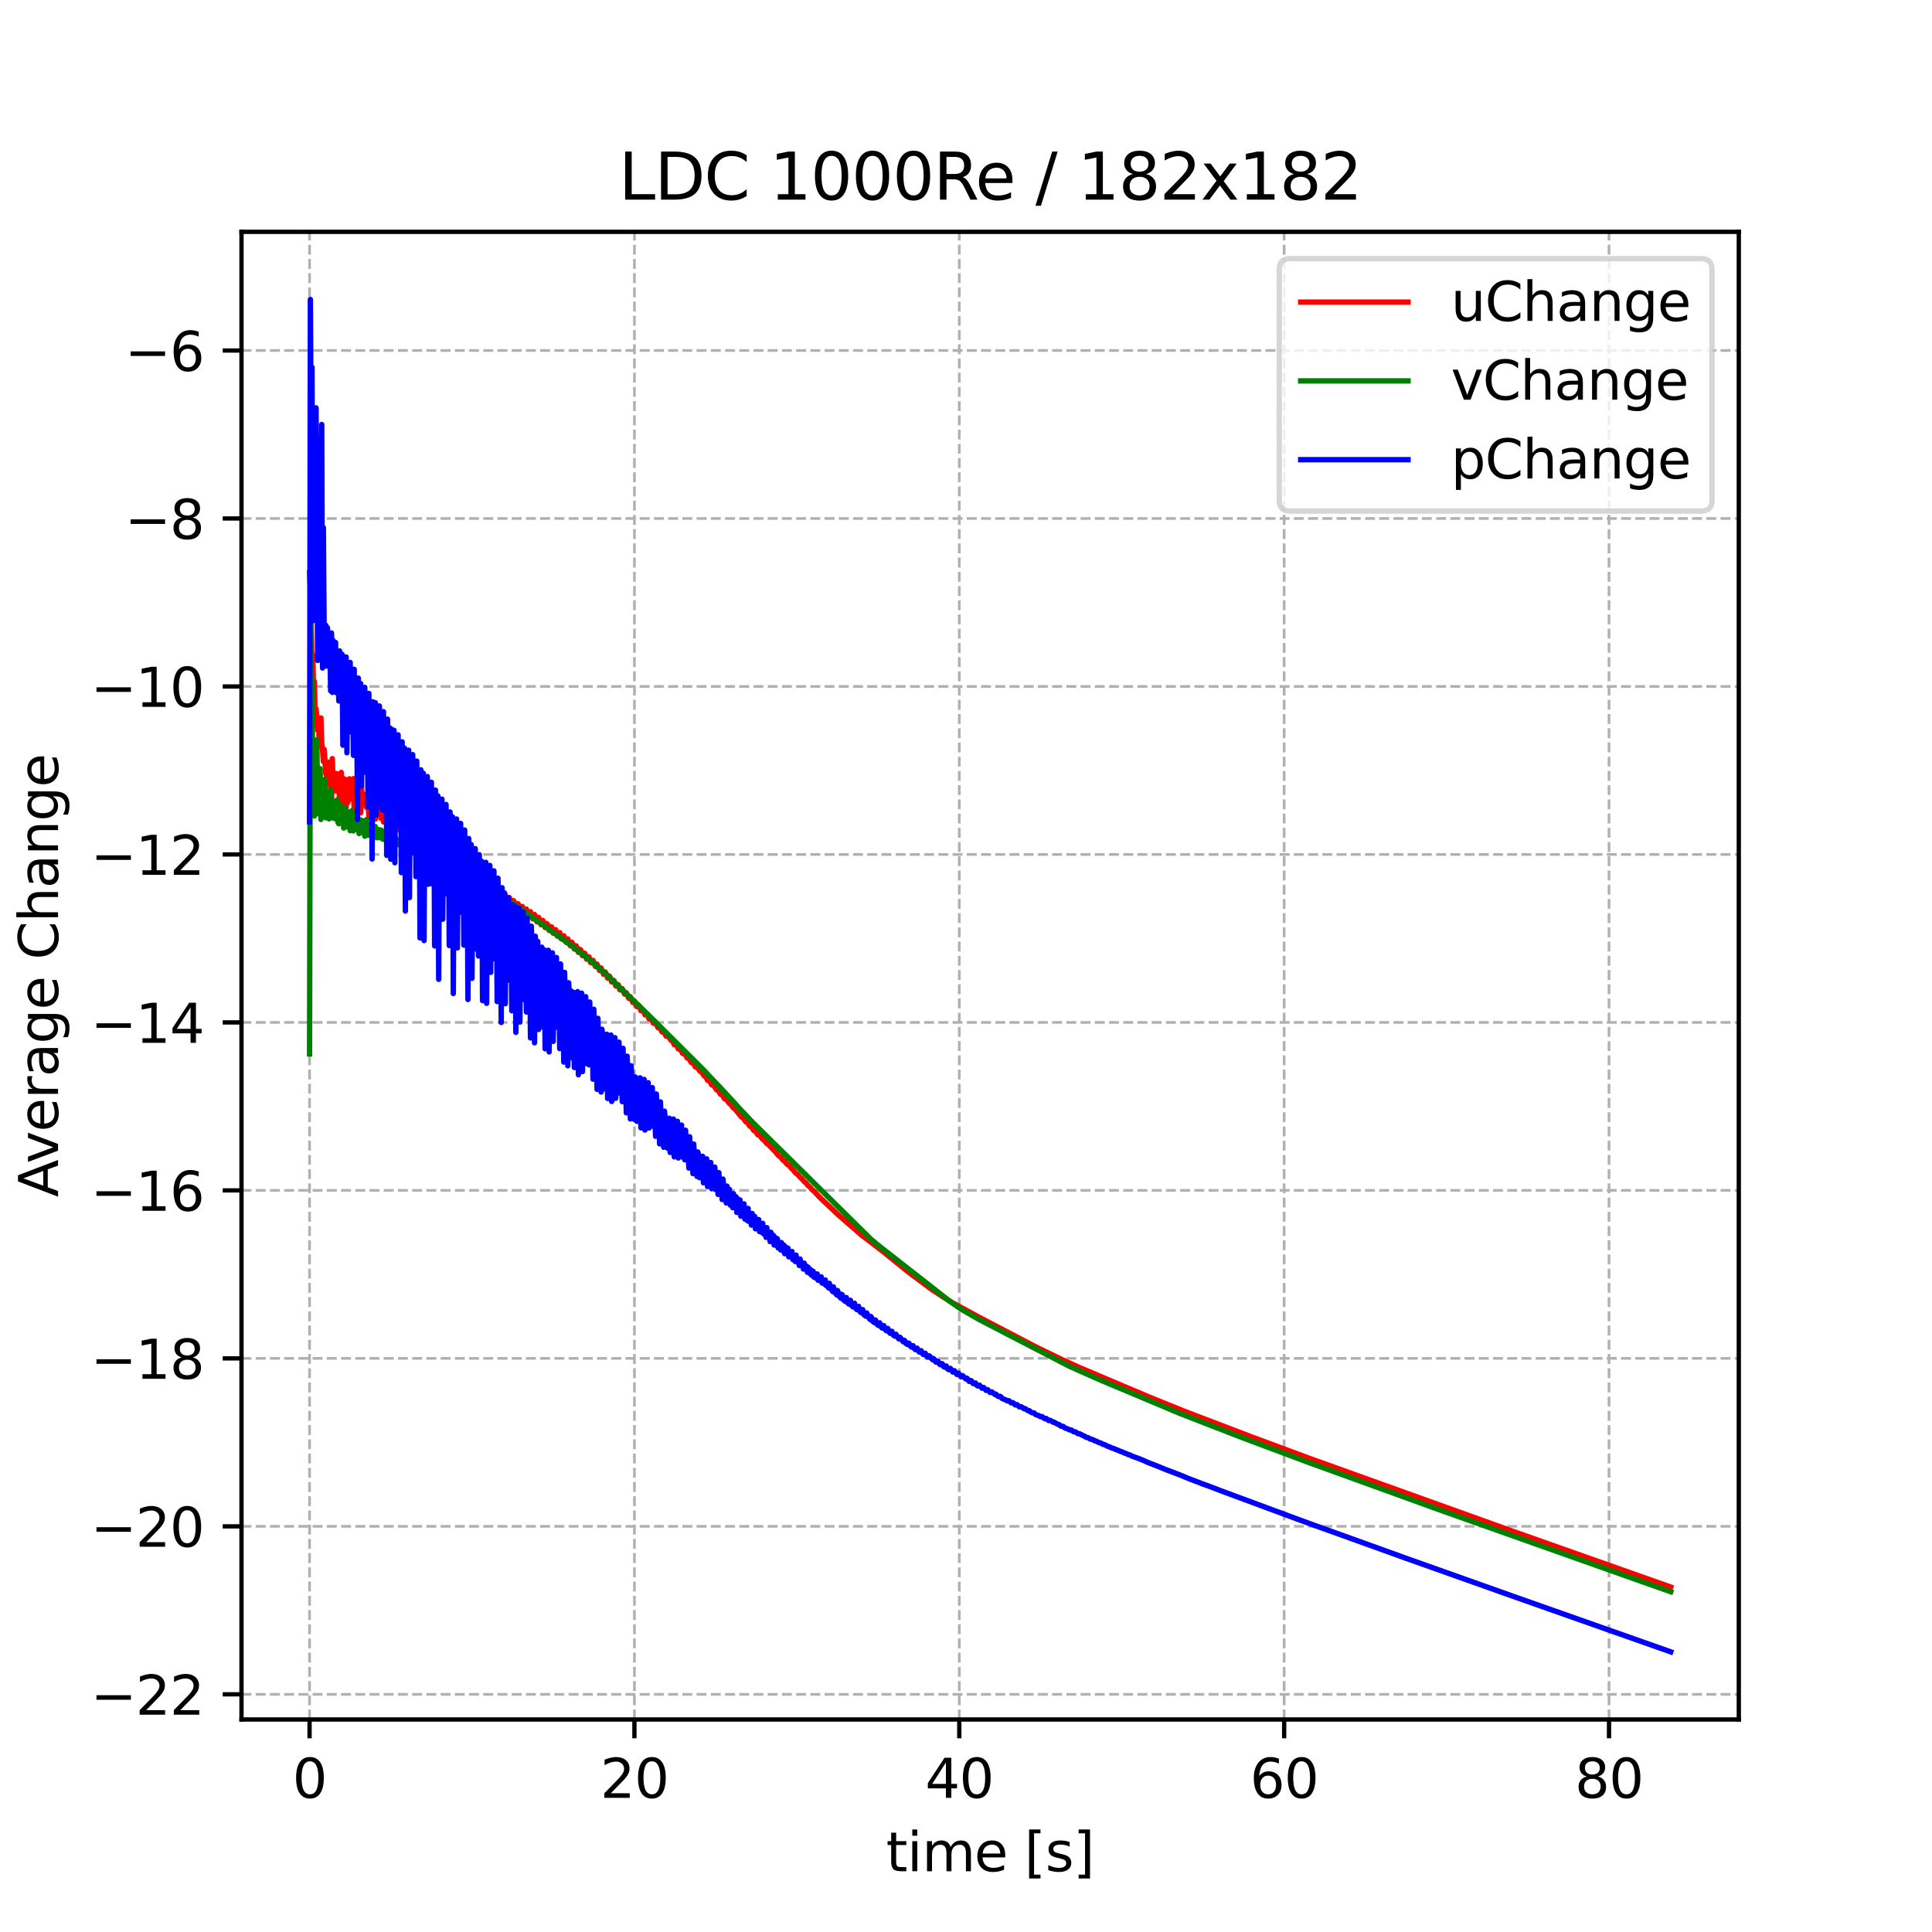 <?xml version="1.0" encoding="utf-8" standalone="no"?>
<!DOCTYPE svg PUBLIC "-//W3C//DTD SVG 1.1//EN"
  "http://www.w3.org/Graphics/SVG/1.1/DTD/svg11.dtd">
<svg xmlns:xlink="http://www.w3.org/1999/xlink" width="360pt" height="360pt" viewBox="0 0 360 360" xmlns="http://www.w3.org/2000/svg" version="1.1">
 <defs>
  <style type="text/css">*{stroke-linejoin: round; stroke-linecap: butt}</style>
 </defs>
 <g id="figure_1">
  <g id="patch_1">
   <path d="M 0 360 
L 360 360 
L 360 0 
L 0 0 
z
" style="fill: #ffffff"/>
  </g>
  <g id="axes_1">
   <g id="patch_2">
    <path d="M 45 320.4 
L 324 320.4 
L 324 43.2 
L 45 43.2 
z
" style="fill: #ffffff"/>
   </g>
   <g id="matplotlib.axis_1">
    <g id="xtick_1">
     <g id="line2d_1">
      <path d="M 57.682 320.4 
L 57.682 43.2 
" clip-path="url(#pd4a5741334)" style="fill: none; stroke-dasharray: 1.85,0.8; stroke-dashoffset: 0; stroke: #b0b0b0; stroke-width: 0.5"/>
     </g>
     <g id="line2d_2">
      <defs>
       <path id="m067f195261" d="M 0 0 
L 0 3.5 
" style="stroke: #000000; stroke-width: 0.8"/>
      </defs>
      <g>
       <use xlink:href="#m067f195261" x="57.682" y="320.4" style="stroke: #000000; stroke-width: 0.8"/>
      </g>
     </g>
     <g id="text_1">
      <!-- 0 -->
      <g transform="translate(54.501 334.998) scale(0.1 -0.1)">
       <defs>
        <path id="DejaVuSans-30" d="M 2034 4250 
Q 1547 4250 1301 3770 
Q 1056 3291 1056 2328 
Q 1056 1369 1301 889 
Q 1547 409 2034 409 
Q 2525 409 2770 889 
Q 3016 1369 3016 2328 
Q 3016 3291 2770 3770 
Q 2525 4250 2034 4250 
z
M 2034 4750 
Q 2819 4750 3233 4129 
Q 3647 3509 3647 2328 
Q 3647 1150 3233 529 
Q 2819 -91 2034 -91 
Q 1250 -91 836 529 
Q 422 1150 422 2328 
Q 422 3509 836 4129 
Q 1250 4750 2034 4750 
z
" transform="scale(0.016)"/>
       </defs>
       <use xlink:href="#DejaVuSans-30"/>
      </g>
     </g>
    </g>
    <g id="xtick_2">
     <g id="line2d_3">
      <path d="M 118.216 320.4 
L 118.216 43.2 
" clip-path="url(#pd4a5741334)" style="fill: none; stroke-dasharray: 1.85,0.8; stroke-dashoffset: 0; stroke: #b0b0b0; stroke-width: 0.5"/>
     </g>
     <g id="line2d_4">
      <g>
       <use xlink:href="#m067f195261" x="118.216" y="320.4" style="stroke: #000000; stroke-width: 0.8"/>
      </g>
     </g>
     <g id="text_2">
      <!-- 20 -->
      <g transform="translate(111.853 334.998) scale(0.1 -0.1)">
       <defs>
        <path id="DejaVuSans-32" d="M 1228 531 
L 3431 531 
L 3431 0 
L 469 0 
L 469 531 
Q 828 903 1448 1529 
Q 2069 2156 2228 2338 
Q 2531 2678 2651 2914 
Q 2772 3150 2772 3378 
Q 2772 3750 2511 3984 
Q 2250 4219 1831 4219 
Q 1534 4219 1204 4116 
Q 875 4013 500 3803 
L 500 4441 
Q 881 4594 1212 4672 
Q 1544 4750 1819 4750 
Q 2544 4750 2975 4387 
Q 3406 4025 3406 3419 
Q 3406 3131 3298 2873 
Q 3191 2616 2906 2266 
Q 2828 2175 2409 1742 
Q 1991 1309 1228 531 
z
" transform="scale(0.016)"/>
       </defs>
       <use xlink:href="#DejaVuSans-32"/>
       <use xlink:href="#DejaVuSans-30" x="63.623"/>
      </g>
     </g>
    </g>
    <g id="xtick_3">
     <g id="line2d_5">
      <path d="M 178.749 320.4 
L 178.749 43.2 
" clip-path="url(#pd4a5741334)" style="fill: none; stroke-dasharray: 1.85,0.8; stroke-dashoffset: 0; stroke: #b0b0b0; stroke-width: 0.5"/>
     </g>
     <g id="line2d_6">
      <g>
       <use xlink:href="#m067f195261" x="178.749" y="320.4" style="stroke: #000000; stroke-width: 0.8"/>
      </g>
     </g>
     <g id="text_3">
      <!-- 40 -->
      <g transform="translate(172.387 334.998) scale(0.1 -0.1)">
       <defs>
        <path id="DejaVuSans-34" d="M 2419 4116 
L 825 1625 
L 2419 1625 
L 2419 4116 
z
M 2253 4666 
L 3047 4666 
L 3047 1625 
L 3713 1625 
L 3713 1100 
L 3047 1100 
L 3047 0 
L 2419 0 
L 2419 1100 
L 313 1100 
L 313 1709 
L 2253 4666 
z
" transform="scale(0.016)"/>
       </defs>
       <use xlink:href="#DejaVuSans-34"/>
       <use xlink:href="#DejaVuSans-30" x="63.623"/>
      </g>
     </g>
    </g>
    <g id="xtick_4">
     <g id="line2d_7">
      <path d="M 239.283 320.4 
L 239.283 43.2 
" clip-path="url(#pd4a5741334)" style="fill: none; stroke-dasharray: 1.85,0.8; stroke-dashoffset: 0; stroke: #b0b0b0; stroke-width: 0.5"/>
     </g>
     <g id="line2d_8">
      <g>
       <use xlink:href="#m067f195261" x="239.283" y="320.4" style="stroke: #000000; stroke-width: 0.8"/>
      </g>
     </g>
     <g id="text_4">
      <!-- 60 -->
      <g transform="translate(232.921 334.998) scale(0.1 -0.1)">
       <defs>
        <path id="DejaVuSans-36" d="M 2113 2584 
Q 1688 2584 1439 2293 
Q 1191 2003 1191 1497 
Q 1191 994 1439 701 
Q 1688 409 2113 409 
Q 2538 409 2786 701 
Q 3034 994 3034 1497 
Q 3034 2003 2786 2293 
Q 2538 2584 2113 2584 
z
M 3366 4563 
L 3366 3988 
Q 3128 4100 2886 4159 
Q 2644 4219 2406 4219 
Q 1781 4219 1451 3797 
Q 1122 3375 1075 2522 
Q 1259 2794 1537 2939 
Q 1816 3084 2150 3084 
Q 2853 3084 3261 2657 
Q 3669 2231 3669 1497 
Q 3669 778 3244 343 
Q 2819 -91 2113 -91 
Q 1303 -91 875 529 
Q 447 1150 447 2328 
Q 447 3434 972 4092 
Q 1497 4750 2381 4750 
Q 2619 4750 2861 4703 
Q 3103 4656 3366 4563 
z
" transform="scale(0.016)"/>
       </defs>
       <use xlink:href="#DejaVuSans-36"/>
       <use xlink:href="#DejaVuSans-30" x="63.623"/>
      </g>
     </g>
    </g>
    <g id="xtick_5">
     <g id="line2d_9">
      <path d="M 299.817 320.4 
L 299.817 43.2 
" clip-path="url(#pd4a5741334)" style="fill: none; stroke-dasharray: 1.85,0.8; stroke-dashoffset: 0; stroke: #b0b0b0; stroke-width: 0.5"/>
     </g>
     <g id="line2d_10">
      <g>
       <use xlink:href="#m067f195261" x="299.817" y="320.4" style="stroke: #000000; stroke-width: 0.8"/>
      </g>
     </g>
     <g id="text_5">
      <!-- 80 -->
      <g transform="translate(293.454 334.998) scale(0.1 -0.1)">
       <defs>
        <path id="DejaVuSans-38" d="M 2034 2216 
Q 1584 2216 1326 1975 
Q 1069 1734 1069 1313 
Q 1069 891 1326 650 
Q 1584 409 2034 409 
Q 2484 409 2743 651 
Q 3003 894 3003 1313 
Q 3003 1734 2745 1975 
Q 2488 2216 2034 2216 
z
M 1403 2484 
Q 997 2584 770 2862 
Q 544 3141 544 3541 
Q 544 4100 942 4425 
Q 1341 4750 2034 4750 
Q 2731 4750 3128 4425 
Q 3525 4100 3525 3541 
Q 3525 3141 3298 2862 
Q 3072 2584 2669 2484 
Q 3125 2378 3379 2068 
Q 3634 1759 3634 1313 
Q 3634 634 3220 271 
Q 2806 -91 2034 -91 
Q 1263 -91 848 271 
Q 434 634 434 1313 
Q 434 1759 690 2068 
Q 947 2378 1403 2484 
z
M 1172 3481 
Q 1172 3119 1398 2916 
Q 1625 2713 2034 2713 
Q 2441 2713 2670 2916 
Q 2900 3119 2900 3481 
Q 2900 3844 2670 4047 
Q 2441 4250 2034 4250 
Q 1625 4250 1398 4047 
Q 1172 3844 1172 3481 
z
" transform="scale(0.016)"/>
       </defs>
       <use xlink:href="#DejaVuSans-38"/>
       <use xlink:href="#DejaVuSans-30" x="63.623"/>
      </g>
     </g>
    </g>
    <g id="text_6">
     <!-- time [s] -->
     <g transform="translate(165.109 348.677) scale(0.1 -0.1)">
      <defs>
       <path id="DejaVuSans-74" d="M 1172 4494 
L 1172 3500 
L 2356 3500 
L 2356 3053 
L 1172 3053 
L 1172 1153 
Q 1172 725 1289 603 
Q 1406 481 1766 481 
L 2356 481 
L 2356 0 
L 1766 0 
Q 1100 0 847 248 
Q 594 497 594 1153 
L 594 3053 
L 172 3053 
L 172 3500 
L 594 3500 
L 594 4494 
L 1172 4494 
z
" transform="scale(0.016)"/>
       <path id="DejaVuSans-69" d="M 603 3500 
L 1178 3500 
L 1178 0 
L 603 0 
L 603 3500 
z
M 603 4863 
L 1178 4863 
L 1178 4134 
L 603 4134 
L 603 4863 
z
" transform="scale(0.016)"/>
       <path id="DejaVuSans-6d" d="M 3328 2828 
Q 3544 3216 3844 3400 
Q 4144 3584 4550 3584 
Q 5097 3584 5394 3201 
Q 5691 2819 5691 2113 
L 5691 0 
L 5113 0 
L 5113 2094 
Q 5113 2597 4934 2840 
Q 4756 3084 4391 3084 
Q 3944 3084 3684 2787 
Q 3425 2491 3425 1978 
L 3425 0 
L 2847 0 
L 2847 2094 
Q 2847 2600 2669 2842 
Q 2491 3084 2119 3084 
Q 1678 3084 1418 2786 
Q 1159 2488 1159 1978 
L 1159 0 
L 581 0 
L 581 3500 
L 1159 3500 
L 1159 2956 
Q 1356 3278 1631 3431 
Q 1906 3584 2284 3584 
Q 2666 3584 2933 3390 
Q 3200 3197 3328 2828 
z
" transform="scale(0.016)"/>
       <path id="DejaVuSans-65" d="M 3597 1894 
L 3597 1613 
L 953 1613 
Q 991 1019 1311 708 
Q 1631 397 2203 397 
Q 2534 397 2845 478 
Q 3156 559 3463 722 
L 3463 178 
Q 3153 47 2828 -22 
Q 2503 -91 2169 -91 
Q 1331 -91 842 396 
Q 353 884 353 1716 
Q 353 2575 817 3079 
Q 1281 3584 2069 3584 
Q 2775 3584 3186 3129 
Q 3597 2675 3597 1894 
z
M 3022 2063 
Q 3016 2534 2758 2815 
Q 2500 3097 2075 3097 
Q 1594 3097 1305 2825 
Q 1016 2553 972 2059 
L 3022 2063 
z
" transform="scale(0.016)"/>
       <path id="DejaVuSans-20" transform="scale(0.016)"/>
       <path id="DejaVuSans-5b" d="M 550 4863 
L 1875 4863 
L 1875 4416 
L 1125 4416 
L 1125 -397 
L 1875 -397 
L 1875 -844 
L 550 -844 
L 550 4863 
z
" transform="scale(0.016)"/>
       <path id="DejaVuSans-73" d="M 2834 3397 
L 2834 2853 
Q 2591 2978 2328 3040 
Q 2066 3103 1784 3103 
Q 1356 3103 1142 2972 
Q 928 2841 928 2578 
Q 928 2378 1081 2264 
Q 1234 2150 1697 2047 
L 1894 2003 
Q 2506 1872 2764 1633 
Q 3022 1394 3022 966 
Q 3022 478 2636 193 
Q 2250 -91 1575 -91 
Q 1294 -91 989 -36 
Q 684 19 347 128 
L 347 722 
Q 666 556 975 473 
Q 1284 391 1588 391 
Q 1994 391 2212 530 
Q 2431 669 2431 922 
Q 2431 1156 2273 1281 
Q 2116 1406 1581 1522 
L 1381 1569 
Q 847 1681 609 1914 
Q 372 2147 372 2553 
Q 372 3047 722 3315 
Q 1072 3584 1716 3584 
Q 2034 3584 2315 3537 
Q 2597 3491 2834 3397 
z
" transform="scale(0.016)"/>
       <path id="DejaVuSans-5d" d="M 1947 4863 
L 1947 -844 
L 622 -844 
L 622 -397 
L 1369 -397 
L 1369 4416 
L 622 4416 
L 622 4863 
L 1947 4863 
z
" transform="scale(0.016)"/>
      </defs>
      <use xlink:href="#DejaVuSans-74"/>
      <use xlink:href="#DejaVuSans-69" x="39.209"/>
      <use xlink:href="#DejaVuSans-6d" x="66.992"/>
      <use xlink:href="#DejaVuSans-65" x="164.404"/>
      <use xlink:href="#DejaVuSans-20" x="225.928"/>
      <use xlink:href="#DejaVuSans-5b" x="257.715"/>
      <use xlink:href="#DejaVuSans-73" x="296.729"/>
      <use xlink:href="#DejaVuSans-5d" x="348.828"/>
     </g>
    </g>
   </g>
   <g id="matplotlib.axis_2">
    <g id="ytick_1">
     <g id="line2d_11">
      <path d="M 45 315.711 
L 324 315.711 
" clip-path="url(#pd4a5741334)" style="fill: none; stroke-dasharray: 1.85,0.8; stroke-dashoffset: 0; stroke: #b0b0b0; stroke-width: 0.5"/>
     </g>
     <g id="line2d_12">
      <defs>
       <path id="mc147a5afd6" d="M 0 0 
L -3.5 0 
" style="stroke: #000000; stroke-width: 0.8"/>
      </defs>
      <g>
       <use xlink:href="#mc147a5afd6" x="45" y="315.711" style="stroke: #000000; stroke-width: 0.8"/>
      </g>
     </g>
     <g id="text_7">
      <!-- −22 -->
      <g transform="translate(16.895 319.511) scale(0.1 -0.1)">
       <defs>
        <path id="DejaVuSans-2212" d="M 678 2272 
L 4684 2272 
L 4684 1741 
L 678 1741 
L 678 2272 
z
" transform="scale(0.016)"/>
       </defs>
       <use xlink:href="#DejaVuSans-2212"/>
       <use xlink:href="#DejaVuSans-32" x="83.789"/>
       <use xlink:href="#DejaVuSans-32" x="147.412"/>
      </g>
     </g>
    </g>
    <g id="ytick_2">
     <g id="line2d_13">
      <path d="M 45 284.412 
L 324 284.412 
" clip-path="url(#pd4a5741334)" style="fill: none; stroke-dasharray: 1.85,0.8; stroke-dashoffset: 0; stroke: #b0b0b0; stroke-width: 0.5"/>
     </g>
     <g id="line2d_14">
      <g>
       <use xlink:href="#mc147a5afd6" x="45" y="284.412" style="stroke: #000000; stroke-width: 0.8"/>
      </g>
     </g>
     <g id="text_8">
      <!-- −20 -->
      <g transform="translate(16.895 288.211) scale(0.1 -0.1)">
       <use xlink:href="#DejaVuSans-2212"/>
       <use xlink:href="#DejaVuSans-32" x="83.789"/>
       <use xlink:href="#DejaVuSans-30" x="147.412"/>
      </g>
     </g>
    </g>
    <g id="ytick_3">
     <g id="line2d_15">
      <path d="M 45 253.112 
L 324 253.112 
" clip-path="url(#pd4a5741334)" style="fill: none; stroke-dasharray: 1.85,0.8; stroke-dashoffset: 0; stroke: #b0b0b0; stroke-width: 0.5"/>
     </g>
     <g id="line2d_16">
      <g>
       <use xlink:href="#mc147a5afd6" x="45" y="253.112" style="stroke: #000000; stroke-width: 0.8"/>
      </g>
     </g>
     <g id="text_9">
      <!-- −18 -->
      <g transform="translate(16.895 256.911) scale(0.1 -0.1)">
       <defs>
        <path id="DejaVuSans-31" d="M 794 531 
L 1825 531 
L 1825 4091 
L 703 3866 
L 703 4441 
L 1819 4666 
L 2450 4666 
L 2450 531 
L 3481 531 
L 3481 0 
L 794 0 
L 794 531 
z
" transform="scale(0.016)"/>
       </defs>
       <use xlink:href="#DejaVuSans-2212"/>
       <use xlink:href="#DejaVuSans-31" x="83.789"/>
       <use xlink:href="#DejaVuSans-38" x="147.412"/>
      </g>
     </g>
    </g>
    <g id="ytick_4">
     <g id="line2d_17">
      <path d="M 45 221.812 
L 324 221.812 
" clip-path="url(#pd4a5741334)" style="fill: none; stroke-dasharray: 1.85,0.8; stroke-dashoffset: 0; stroke: #b0b0b0; stroke-width: 0.5"/>
     </g>
     <g id="line2d_18">
      <g>
       <use xlink:href="#mc147a5afd6" x="45" y="221.812" style="stroke: #000000; stroke-width: 0.8"/>
      </g>
     </g>
     <g id="text_10">
      <!-- −16 -->
      <g transform="translate(16.895 225.611) scale(0.1 -0.1)">
       <use xlink:href="#DejaVuSans-2212"/>
       <use xlink:href="#DejaVuSans-31" x="83.789"/>
       <use xlink:href="#DejaVuSans-36" x="147.412"/>
      </g>
     </g>
    </g>
    <g id="ytick_5">
     <g id="line2d_19">
      <path d="M 45 190.512 
L 324 190.512 
" clip-path="url(#pd4a5741334)" style="fill: none; stroke-dasharray: 1.85,0.8; stroke-dashoffset: 0; stroke: #b0b0b0; stroke-width: 0.5"/>
     </g>
     <g id="line2d_20">
      <g>
       <use xlink:href="#mc147a5afd6" x="45" y="190.512" style="stroke: #000000; stroke-width: 0.8"/>
      </g>
     </g>
     <g id="text_11">
      <!-- −14 -->
      <g transform="translate(16.895 194.311) scale(0.1 -0.1)">
       <use xlink:href="#DejaVuSans-2212"/>
       <use xlink:href="#DejaVuSans-31" x="83.789"/>
       <use xlink:href="#DejaVuSans-34" x="147.412"/>
      </g>
     </g>
    </g>
    <g id="ytick_6">
     <g id="line2d_21">
      <path d="M 45 159.212 
L 324 159.212 
" clip-path="url(#pd4a5741334)" style="fill: none; stroke-dasharray: 1.85,0.8; stroke-dashoffset: 0; stroke: #b0b0b0; stroke-width: 0.5"/>
     </g>
     <g id="line2d_22">
      <g>
       <use xlink:href="#mc147a5afd6" x="45" y="159.212" style="stroke: #000000; stroke-width: 0.8"/>
      </g>
     </g>
     <g id="text_12">
      <!-- −12 -->
      <g transform="translate(16.895 163.011) scale(0.1 -0.1)">
       <use xlink:href="#DejaVuSans-2212"/>
       <use xlink:href="#DejaVuSans-31" x="83.789"/>
       <use xlink:href="#DejaVuSans-32" x="147.412"/>
      </g>
     </g>
    </g>
    <g id="ytick_7">
     <g id="line2d_23">
      <path d="M 45 127.912 
L 324 127.912 
" clip-path="url(#pd4a5741334)" style="fill: none; stroke-dasharray: 1.85,0.8; stroke-dashoffset: 0; stroke: #b0b0b0; stroke-width: 0.5"/>
     </g>
     <g id="line2d_24">
      <g>
       <use xlink:href="#mc147a5afd6" x="45" y="127.912" style="stroke: #000000; stroke-width: 0.8"/>
      </g>
     </g>
     <g id="text_13">
      <!-- −10 -->
      <g transform="translate(16.895 131.711) scale(0.1 -0.1)">
       <use xlink:href="#DejaVuSans-2212"/>
       <use xlink:href="#DejaVuSans-31" x="83.789"/>
       <use xlink:href="#DejaVuSans-30" x="147.412"/>
      </g>
     </g>
    </g>
    <g id="ytick_8">
     <g id="line2d_25">
      <path d="M 45 96.612 
L 324 96.612 
" clip-path="url(#pd4a5741334)" style="fill: none; stroke-dasharray: 1.85,0.8; stroke-dashoffset: 0; stroke: #b0b0b0; stroke-width: 0.5"/>
     </g>
     <g id="line2d_26">
      <g>
       <use xlink:href="#mc147a5afd6" x="45" y="96.612" style="stroke: #000000; stroke-width: 0.8"/>
      </g>
     </g>
     <g id="text_14">
      <!-- −8 -->
      <g transform="translate(23.258 100.411) scale(0.1 -0.1)">
       <use xlink:href="#DejaVuSans-2212"/>
       <use xlink:href="#DejaVuSans-38" x="83.789"/>
      </g>
     </g>
    </g>
    <g id="ytick_9">
     <g id="line2d_27">
      <path d="M 45 65.312 
L 324 65.312 
" clip-path="url(#pd4a5741334)" style="fill: none; stroke-dasharray: 1.85,0.8; stroke-dashoffset: 0; stroke: #b0b0b0; stroke-width: 0.5"/>
     </g>
     <g id="line2d_28">
      <g>
       <use xlink:href="#mc147a5afd6" x="45" y="65.312" style="stroke: #000000; stroke-width: 0.8"/>
      </g>
     </g>
     <g id="text_15">
      <!-- −6 -->
      <g transform="translate(23.258 69.112) scale(0.1 -0.1)">
       <use xlink:href="#DejaVuSans-2212"/>
       <use xlink:href="#DejaVuSans-36" x="83.789"/>
      </g>
     </g>
    </g>
    <g id="text_16">
     <!-- Average Change -->
     <g transform="translate(10.816 223.066) rotate(-90) scale(0.1 -0.1)">
      <defs>
       <path id="DejaVuSans-41" d="M 2188 4044 
L 1331 1722 
L 3047 1722 
L 2188 4044 
z
M 1831 4666 
L 2547 4666 
L 4325 0 
L 3669 0 
L 3244 1197 
L 1141 1197 
L 716 0 
L 50 0 
L 1831 4666 
z
" transform="scale(0.016)"/>
       <path id="DejaVuSans-76" d="M 191 3500 
L 800 3500 
L 1894 563 
L 2988 3500 
L 3597 3500 
L 2284 0 
L 1503 0 
L 191 3500 
z
" transform="scale(0.016)"/>
       <path id="DejaVuSans-72" d="M 2631 2963 
Q 2534 3019 2420 3045 
Q 2306 3072 2169 3072 
Q 1681 3072 1420 2755 
Q 1159 2438 1159 1844 
L 1159 0 
L 581 0 
L 581 3500 
L 1159 3500 
L 1159 2956 
Q 1341 3275 1631 3429 
Q 1922 3584 2338 3584 
Q 2397 3584 2469 3576 
Q 2541 3569 2628 3553 
L 2631 2963 
z
" transform="scale(0.016)"/>
       <path id="DejaVuSans-61" d="M 2194 1759 
Q 1497 1759 1228 1600 
Q 959 1441 959 1056 
Q 959 750 1161 570 
Q 1363 391 1709 391 
Q 2188 391 2477 730 
Q 2766 1069 2766 1631 
L 2766 1759 
L 2194 1759 
z
M 3341 1997 
L 3341 0 
L 2766 0 
L 2766 531 
Q 2569 213 2275 61 
Q 1981 -91 1556 -91 
Q 1019 -91 701 211 
Q 384 513 384 1019 
Q 384 1609 779 1909 
Q 1175 2209 1959 2209 
L 2766 2209 
L 2766 2266 
Q 2766 2663 2505 2880 
Q 2244 3097 1772 3097 
Q 1472 3097 1187 3025 
Q 903 2953 641 2809 
L 641 3341 
Q 956 3463 1253 3523 
Q 1550 3584 1831 3584 
Q 2591 3584 2966 3190 
Q 3341 2797 3341 1997 
z
" transform="scale(0.016)"/>
       <path id="DejaVuSans-67" d="M 2906 1791 
Q 2906 2416 2648 2759 
Q 2391 3103 1925 3103 
Q 1463 3103 1205 2759 
Q 947 2416 947 1791 
Q 947 1169 1205 825 
Q 1463 481 1925 481 
Q 2391 481 2648 825 
Q 2906 1169 2906 1791 
z
M 3481 434 
Q 3481 -459 3084 -895 
Q 2688 -1331 1869 -1331 
Q 1566 -1331 1297 -1286 
Q 1028 -1241 775 -1147 
L 775 -588 
Q 1028 -725 1275 -790 
Q 1522 -856 1778 -856 
Q 2344 -856 2625 -561 
Q 2906 -266 2906 331 
L 2906 616 
Q 2728 306 2450 153 
Q 2172 0 1784 0 
Q 1141 0 747 490 
Q 353 981 353 1791 
Q 353 2603 747 3093 
Q 1141 3584 1784 3584 
Q 2172 3584 2450 3431 
Q 2728 3278 2906 2969 
L 2906 3500 
L 3481 3500 
L 3481 434 
z
" transform="scale(0.016)"/>
       <path id="DejaVuSans-43" d="M 4122 4306 
L 4122 3641 
Q 3803 3938 3442 4084 
Q 3081 4231 2675 4231 
Q 1875 4231 1450 3742 
Q 1025 3253 1025 2328 
Q 1025 1406 1450 917 
Q 1875 428 2675 428 
Q 3081 428 3442 575 
Q 3803 722 4122 1019 
L 4122 359 
Q 3791 134 3420 21 
Q 3050 -91 2638 -91 
Q 1578 -91 968 557 
Q 359 1206 359 2328 
Q 359 3453 968 4101 
Q 1578 4750 2638 4750 
Q 3056 4750 3426 4639 
Q 3797 4528 4122 4306 
z
" transform="scale(0.016)"/>
       <path id="DejaVuSans-68" d="M 3513 2113 
L 3513 0 
L 2938 0 
L 2938 2094 
Q 2938 2591 2744 2837 
Q 2550 3084 2163 3084 
Q 1697 3084 1428 2787 
Q 1159 2491 1159 1978 
L 1159 0 
L 581 0 
L 581 4863 
L 1159 4863 
L 1159 2956 
Q 1366 3272 1645 3428 
Q 1925 3584 2291 3584 
Q 2894 3584 3203 3211 
Q 3513 2838 3513 2113 
z
" transform="scale(0.016)"/>
       <path id="DejaVuSans-6e" d="M 3513 2113 
L 3513 0 
L 2938 0 
L 2938 2094 
Q 2938 2591 2744 2837 
Q 2550 3084 2163 3084 
Q 1697 3084 1428 2787 
Q 1159 2491 1159 1978 
L 1159 0 
L 581 0 
L 581 3500 
L 1159 3500 
L 1159 2956 
Q 1366 3272 1645 3428 
Q 1925 3584 2291 3584 
Q 2894 3584 3203 3211 
Q 3513 2838 3513 2113 
z
" transform="scale(0.016)"/>
      </defs>
      <use xlink:href="#DejaVuSans-41"/>
      <use xlink:href="#DejaVuSans-76" x="62.533"/>
      <use xlink:href="#DejaVuSans-65" x="121.713"/>
      <use xlink:href="#DejaVuSans-72" x="183.236"/>
      <use xlink:href="#DejaVuSans-61" x="224.35"/>
      <use xlink:href="#DejaVuSans-67" x="285.629"/>
      <use xlink:href="#DejaVuSans-65" x="349.105"/>
      <use xlink:href="#DejaVuSans-20" x="410.629"/>
      <use xlink:href="#DejaVuSans-43" x="442.416"/>
      <use xlink:href="#DejaVuSans-68" x="512.24"/>
      <use xlink:href="#DejaVuSans-61" x="575.619"/>
      <use xlink:href="#DejaVuSans-6e" x="636.898"/>
      <use xlink:href="#DejaVuSans-67" x="700.277"/>
      <use xlink:href="#DejaVuSans-65" x="763.754"/>
     </g>
    </g>
   </g>
   <g id="line2d_29">
    <path d="M 57.682 106.73 
L 57.833 110.097 
L 58.136 123.571 
L 58.287 121.969 
L 58.438 129.789 
L 58.59 127.009 
L 58.741 134.994 
L 58.892 132.062 
L 59.195 136.089 
L 59.346 133.74 
L 59.498 138.97 
L 59.649 138.128 
L 59.8 133.783 
L 59.952 138.526 
L 60.103 139.611 
L 60.255 141.896 
L 60.406 139.639 
L 60.709 144.233 
L 60.86 144.403 
L 61.011 146.336 
L 61.163 142.004 
L 61.465 145.293 
L 61.617 144.104 
L 61.768 149.869 
L 61.919 141.36 
L 62.071 145.69 
L 62.222 146.253 
L 62.373 144.621 
L 62.525 147.382 
L 62.676 144.123 
L 62.979 146.781 
L 63.13 144.912 
L 63.281 150.493 
L 63.433 145.014 
L 63.584 143.921 
L 63.735 149.023 
L 63.887 145.012 
L 64.038 149.623 
L 64.189 145.146 
L 64.341 145.566 
L 64.492 150.45 
L 64.643 145.876 
L 64.795 149.563 
L 64.946 148.473 
L 65.097 145.118 
L 65.249 148.072 
L 65.4 146.439 
L 65.551 148.891 
L 65.703 147.594 
L 65.854 145.084 
L 66.005 151.622 
L 66.157 147.255 
L 66.459 149.191 
L 66.611 146.99 
L 66.762 149.664 
L 66.913 148.323 
L 67.065 148.608 
L 67.216 151.447 
L 67.367 146.656 
L 67.519 148.922 
L 67.67 149.479 
L 67.821 148.632 
L 67.973 149.687 
L 68.124 148.054 
L 68.275 150.4 
L 68.427 150.559 
L 68.578 148.829 
L 68.729 152.315 
L 68.881 149.471 
L 69.032 149.08 
L 69.183 151.31 
L 69.335 149.315 
L 69.486 152.26 
L 69.637 149.184 
L 69.789 150.084 
L 69.94 152.635 
L 70.091 149.831 
L 70.243 151.707 
L 70.394 151.395 
L 70.545 150.776 
L 70.697 151.909 
L 70.848 150.55 
L 70.999 152.505 
L 71.151 151.918 
L 71.302 150.349 
L 71.453 153.153 
L 71.605 151.422 
L 71.756 152.191 
L 71.907 152.186 
L 72.059 151.882 
L 72.21 153.655 
L 72.361 151.95 
L 72.513 152.443 
L 72.664 154.127 
L 72.815 152.171 
L 72.967 152.999 
L 73.118 152.984 
L 73.269 152.856 
L 73.421 153.824 
L 73.572 152.621 
L 73.723 154.372 
L 74.026 152.858 
L 74.177 154.62 
L 74.329 154.088 
L 74.48 154.244 
L 74.631 154.12 
L 74.783 153.494 
L 74.934 155.354 
L 75.085 154.167 
L 75.237 154.497 
L 75.388 155.314 
L 75.539 153.927 
L 75.691 155.047 
L 75.842 155.182 
L 75.993 155.541 
L 76.145 155.589 
L 76.296 154.269 
L 76.599 156.152 
L 76.75 155.474 
L 76.901 156.098 
L 77.053 155.139 
L 77.355 156.247 
L 77.507 156.294 
L 77.658 157.048 
L 77.809 155.555 
L 77.961 155.933 
L 78.112 157.303 
L 78.263 157.009 
L 78.415 157.082 
L 78.566 156.209 
L 78.717 156.507 
L 78.869 157.647 
L 79.02 157.232 
L 79.171 157.865 
L 79.474 156.645 
L 79.625 157.902 
L 79.928 158.431 
L 80.231 157.08 
L 80.382 158.623 
L 80.685 158.648 
L 80.836 158.324 
L 80.987 157.654 
L 81.29 159.116 
L 81.441 159.473 
L 81.593 159 
L 81.744 157.975 
L 82.047 159.918 
L 82.198 159.846 
L 82.349 159.473 
L 82.501 158.655 
L 82.803 160.201 
L 83.106 160.316 
L 83.257 159.232 
L 83.409 159.643 
L 83.56 160.764 
L 83.711 161.031 
L 83.863 160.787 
L 84.014 159.754 
L 84.165 160.127 
L 84.317 161.293 
L 84.619 161.346 
L 84.771 160.53 
L 84.922 160.497 
L 85.225 161.985 
L 85.376 162.042 
L 85.527 161.098 
L 85.679 160.864 
L 85.981 162.544 
L 86.133 162.45 
L 86.435 161.437 
L 86.738 162.928 
L 86.889 163.067 
L 87.192 161.869 
L 87.495 163.52 
L 87.646 163.62 
L 87.949 162.414 
L 88.251 163.943 
L 88.403 164.062 
L 88.554 163.721 
L 88.705 163.024 
L 88.857 163.486 
L 89.159 164.664 
L 89.311 164.336 
L 89.462 163.535 
L 89.613 163.892 
L 89.916 165.134 
L 90.067 164.87 
L 90.219 164.178 
L 90.37 164.338 
L 90.673 165.616 
L 90.824 165.512 
L 90.975 164.782 
L 91.127 164.717 
L 91.429 166.158 
L 91.581 166.04 
L 91.732 165.356 
L 91.883 165.216 
L 92.186 166.588 
L 92.337 166.584 
L 92.64 165.692 
L 92.943 167.076 
L 93.094 167.163 
L 93.397 166.17 
L 93.851 167.656 
L 94.153 166.73 
L 94.607 168.198 
L 94.91 167.247 
L 95.061 167.587 
L 95.364 168.72 
L 95.667 167.806 
L 95.818 168.033 
L 96.121 169.199 
L 96.272 168.984 
L 96.423 168.394 
L 96.575 168.447 
L 96.877 169.717 
L 97.029 169.561 
L 97.18 168.952 
L 97.331 168.906 
L 97.634 170.191 
L 97.785 170.11 
L 98.088 169.393 
L 98.391 170.659 
L 98.542 170.685 
L 98.845 169.873 
L 99.299 171.225 
L 99.601 170.402 
L 100.055 171.764 
L 100.358 170.94 
L 100.509 171.295 
L 100.812 172.311 
L 101.115 171.49 
L 101.266 171.754 
L 101.569 172.831 
L 101.871 172.079 
L 102.023 172.222 
L 102.325 173.362 
L 102.477 173.173 
L 102.628 172.67 
L 102.779 172.71 
L 103.082 173.889 
L 103.233 173.771 
L 103.385 173.284 
L 103.536 173.237 
L 103.839 174.405 
L 103.99 174.384 
L 104.293 173.777 
L 104.595 174.936 
L 104.747 174.994 
L 105.049 174.349 
L 105.503 175.601 
L 105.806 174.952 
L 106.26 176.22 
L 106.563 175.572 
L 106.714 175.872 
L 107.017 176.835 
L 107.319 176.226 
L 107.471 176.438 
L 107.773 177.455 
L 107.925 177.277 
L 108.076 176.901 
L 108.227 177.023 
L 108.53 178.084 
L 108.681 177.974 
L 108.833 177.597 
L 108.984 177.643 
L 109.287 178.71 
L 109.438 178.679 
L 109.589 178.32 
L 109.741 178.286 
L 110.044 179.346 
L 110.195 179.392 
L 110.498 178.954 
L 110.952 180.104 
L 111.254 179.651 
L 111.708 180.821 
L 112.011 180.369 
L 112.465 181.54 
L 112.768 181.109 
L 112.919 181.374 
L 113.222 182.258 
L 113.524 181.87 
L 113.676 182.058 
L 113.978 182.98 
L 114.13 182.901 
L 114.281 182.644 
L 114.432 182.763 
L 114.735 183.7 
L 114.886 183.681 
L 115.038 183.433 
L 115.189 183.487 
L 115.492 184.421 
L 115.643 184.464 
L 115.794 184.23 
L 115.946 184.225 
L 116.4 185.243 
L 116.702 184.98 
L 117.156 186.021 
L 117.459 185.747 
L 117.913 186.796 
L 118.216 186.527 
L 118.67 187.567 
L 118.821 187.467 
L 118.972 187.317 
L 119.124 187.542 
L 119.426 188.335 
L 119.88 188.282 
L 120.183 189.099 
L 120.334 189.088 
L 120.486 188.921 
L 120.637 189.033 
L 120.94 189.858 
L 121.091 189.895 
L 121.242 189.733 
L 121.394 189.793 
L 121.696 190.614 
L 121.848 190.699 
L 121.999 190.548 
L 122.15 190.564 
L 122.604 191.498 
L 122.907 191.345 
L 123.361 192.295 
L 123.664 192.135 
L 124.118 193.089 
L 124.42 192.937 
L 125.026 193.842 
L 125.177 193.748 
L 125.328 193.947 
L 125.631 194.671 
L 126.085 194.723 
L 126.388 195.461 
L 126.539 195.499 
L 126.69 195.399 
L 126.842 195.51 
L 127.144 196.251 
L 127.296 196.329 
L 127.447 196.237 
L 127.598 196.31 
L 128.052 197.159 
L 128.355 197.122 
L 128.809 197.989 
L 129.112 197.945 
L 129.566 198.818 
L 129.868 198.778 
L 130.474 199.641 
L 130.625 199.62 
L 131.23 200.498 
L 131.382 200.469 
L 131.533 200.654 
L 131.836 201.298 
L 132.29 201.475 
L 132.592 202.121 
L 133.046 202.302 
L 133.5 203.058 
L 133.803 203.135 
L 134.257 203.906 
L 134.56 203.973 
L 135.014 204.75 
L 135.316 204.815 
L 135.922 205.622 
L 136.073 205.659 
L 136.678 206.478 
L 136.83 206.505 
L 138.192 208.175 
L 138.343 208.192 
L 138.494 208.335 
L 138.948 209.013 
L 139.251 209.147 
L 139.705 209.84 
L 140.008 209.954 
L 140.462 210.657 
L 140.764 210.755 
L 141.218 211.46 
L 141.521 211.551 
L 142.126 212.297 
L 142.278 212.34 
L 142.883 213.09 
L 143.034 213.124 
L 144.548 214.682 
L 144.85 215.07 
L 145.153 215.423 
L 145.456 215.568 
L 145.91 216.192 
L 146.212 216.331 
L 146.666 216.961 
L 146.969 217.1 
L 147.574 217.799 
L 147.877 218.071 
L 148.18 218.502 
L 148.634 218.837 
L 149.088 219.372 
L 149.39 219.608 
L 149.844 220.16 
L 150.147 220.385 
L 150.601 220.942 
L 150.904 221.162 
L 151.358 221.717 
L 151.66 221.936 
L 152.266 222.581 
L 152.72 223.084 
L 156.2 226.367 
L 160.589 230.191 
L 161.8 231.094 
L 162.405 231.563 
L 164.978 233.549 
L 165.886 234.292 
L 169.367 237.11 
L 173.604 240.268 
L 176.177 241.945 
L 177.539 242.782 
L 182.533 245.496 
L 192.975 250.953 
L 197.969 253.386 
L 201.298 254.887 
L 214.162 260.327 
L 220.518 262.903 
L 233.23 267.752 
L 243.823 271.682 
L 281.505 285.2 
L 311.318 295.725 
L 311.318 295.725 
" clip-path="url(#pd4a5741334)" style="fill: none; stroke: #ff0000; stroke-linecap: square"/>
   </g>
   <g id="line2d_30">
    <path d="M 57.682 196.39 
L 57.833 115.987 
L 57.984 125.62 
L 58.136 127.804 
L 58.287 147.488 
L 58.438 138.095 
L 58.59 152.041 
L 58.741 144.643 
L 58.892 145.598 
L 59.044 137.832 
L 59.195 151.601 
L 59.346 144.078 
L 59.498 145.76 
L 59.649 143.221 
L 59.8 152.697 
L 60.103 147.565 
L 60.255 150.535 
L 60.406 149.496 
L 60.557 145.184 
L 60.709 152.385 
L 60.86 149.344 
L 61.011 149.841 
L 61.163 148.435 
L 61.314 152.579 
L 61.465 151.747 
L 61.617 147.14 
L 61.768 152.327 
L 61.919 152.387 
L 62.222 149.348 
L 62.373 152.551 
L 62.525 151.827 
L 62.827 149.045 
L 62.979 153.276 
L 63.13 153.498 
L 63.281 149.859 
L 63.433 152.577 
L 63.584 151.876 
L 63.735 152.523 
L 63.887 150.34 
L 64.038 154.288 
L 64.189 154.137 
L 64.341 150.582 
L 64.643 154.105 
L 64.795 153.697 
L 64.946 151.282 
L 65.249 154.787 
L 65.551 151.042 
L 65.703 154.724 
L 65.854 154.827 
L 66.005 152.052 
L 66.157 152.928 
L 66.308 154.467 
L 66.459 154.408 
L 66.611 151.768 
L 66.913 155.325 
L 67.065 153.061 
L 67.216 152.793 
L 67.367 155.125 
L 67.519 154.995 
L 67.67 152.95 
L 67.821 153.627 
L 67.973 155.819 
L 68.275 152.735 
L 68.578 155.635 
L 68.729 154.022 
L 68.881 153.797 
L 69.032 155.428 
L 69.183 155.349 
L 69.335 153.637 
L 69.637 156.129 
L 69.94 154.006 
L 70.243 156.105 
L 70.394 154.744 
L 70.545 154.58 
L 70.697 156.096 
L 70.848 155.822 
L 70.999 154.653 
L 71.302 156.357 
L 71.605 154.979 
L 71.756 156.288 
L 71.907 156.624 
L 72.059 155.386 
L 72.21 155.535 
L 72.361 156.689 
L 72.513 156.438 
L 72.664 155.633 
L 72.967 156.89 
L 73.269 155.984 
L 73.421 157.05 
L 73.572 157.099 
L 73.723 156.159 
L 73.875 156.459 
L 74.026 157.405 
L 74.177 157.132 
L 74.329 156.478 
L 74.631 157.531 
L 74.783 157.019 
L 74.934 156.968 
L 75.085 157.716 
L 75.237 157.641 
L 75.388 157.011 
L 75.539 157.421 
L 75.691 158.155 
L 75.993 157.317 
L 76.296 158.276 
L 76.447 157.873 
L 76.599 157.834 
L 76.75 158.377 
L 76.901 158.307 
L 77.053 157.94 
L 77.355 158.832 
L 77.658 158.178 
L 77.961 159.058 
L 78.112 158.669 
L 78.263 158.659 
L 78.415 159.09 
L 78.566 159.085 
L 78.717 158.88 
L 79.02 159.49 
L 79.323 159.091 
L 79.625 159.79 
L 79.777 159.438 
L 79.928 159.476 
L 80.079 159.878 
L 80.231 159.922 
L 80.382 159.747 
L 80.685 160.176 
L 80.836 159.99 
L 80.987 160.034 
L 81.139 160.434 
L 81.29 160.486 
L 81.441 160.212 
L 81.593 160.327 
L 81.744 160.724 
L 81.895 160.719 
L 82.047 160.547 
L 82.349 160.928 
L 82.501 160.854 
L 82.652 160.913 
L 82.803 161.184 
L 82.955 161.19 
L 83.106 161.023 
L 83.56 161.462 
L 83.711 161.338 
L 84.014 161.745 
L 84.317 161.729 
L 84.619 161.945 
L 84.771 161.897 
L 85.073 162.303 
L 85.376 162.168 
L 85.679 162.59 
L 85.981 162.549 
L 86.284 162.792 
L 86.435 162.81 
L 86.738 163.087 
L 87.041 163.076 
L 87.343 163.436 
L 87.646 163.419 
L 87.949 163.71 
L 88.251 163.835 
L 89.008 164.309 
L 89.159 164.273 
L 92.943 166.65 
L 93.245 166.852 
L 93.548 167.076 
L 94.002 167.348 
L 95.213 168.159 
L 95.515 168.362 
L 96.121 168.772 
L 97.029 169.376 
L 97.483 169.738 
L 97.937 170.047 
L 98.391 170.356 
L 98.693 170.572 
L 98.996 170.823 
L 99.299 170.973 
L 99.904 171.432 
L 100.358 171.781 
L 101.417 172.509 
L 101.871 172.849 
L 102.779 173.53 
L 103.385 173.937 
L 104.444 174.724 
L 104.898 175.034 
L 105.352 175.356 
L 106.411 176.15 
L 106.865 176.504 
L 107.319 176.88 
L 109.287 178.394 
L 111.86 180.577 
L 112.314 180.978 
L 112.768 181.414 
L 118.972 187.322 
L 121.545 189.852 
L 121.999 190.29 
L 123.058 191.35 
L 123.664 191.949 
L 131.23 199.495 
L 132.29 200.642 
L 133.652 202.067 
L 134.862 203.355 
L 136.678 205.318 
L 137.738 206.494 
L 139.1 207.936 
L 140.31 209.205 
L 162.254 230.886 
L 163.616 232.02 
L 174.815 240.78 
L 176.933 242.44 
L 179.052 243.911 
L 182.381 245.838 
L 188.283 248.899 
L 199.331 254.621 
L 205.233 257.23 
L 220.064 263.459 
L 231.262 267.802 
L 243.974 272.558 
L 269.096 281.647 
L 305.416 294.517 
L 311.318 296.598 
L 311.318 296.598 
" clip-path="url(#pd4a5741334)" style="fill: none; stroke: #008000; stroke-linecap: square"/>
   </g>
   <g id="line2d_31">
    <path d="M 57.682 153.14 
L 57.833 55.8 
L 57.984 82.406 
L 58.136 68.43 
L 58.287 115.68 
L 58.438 87.08 
L 58.59 98.133 
L 58.741 98.333 
L 58.892 75.998 
L 59.195 123.067 
L 59.346 121.057 
L 59.498 87.095 
L 59.649 116.309 
L 59.952 79.097 
L 60.103 124.479 
L 60.255 98.329 
L 60.406 118.751 
L 60.557 118.994 
L 60.709 116.506 
L 60.86 124.114 
L 61.011 116.971 
L 61.163 123.958 
L 61.314 118.109 
L 61.465 121.232 
L 61.617 128.728 
L 61.768 117.947 
L 61.919 129.016 
L 62.071 119.347 
L 62.373 127.236 
L 62.525 119.718 
L 62.676 129.077 
L 62.979 121.851 
L 63.13 130.613 
L 63.281 121.291 
L 63.433 128.39 
L 63.584 128.43 
L 63.735 121.92 
L 63.887 138.852 
L 64.038 122.713 
L 64.341 132.959 
L 64.492 122.412 
L 64.643 140.263 
L 64.795 125.499 
L 64.946 128.006 
L 65.097 134.799 
L 65.249 123.437 
L 65.4 136.391 
L 65.551 128.614 
L 65.703 127.265 
L 65.854 140.746 
L 66.005 124.717 
L 66.157 135.285 
L 66.459 126.958 
L 66.611 152.718 
L 66.762 126.356 
L 67.065 136.609 
L 67.216 127.371 
L 67.367 146.446 
L 67.519 128.641 
L 67.67 131.999 
L 67.821 141.094 
L 67.973 128.079 
L 68.124 143.928 
L 68.275 131.23 
L 68.427 131.043 
L 68.578 150.304 
L 68.729 129.21 
L 68.881 142.754 
L 69.183 130.821 
L 69.335 160.064 
L 69.486 130.772 
L 69.637 139.523 
L 69.789 138.554 
L 69.94 130.94 
L 70.091 151.852 
L 70.243 132.79 
L 70.545 143.634 
L 70.697 131.55 
L 70.848 150.372 
L 70.999 135.299 
L 71.151 136.217 
L 71.302 150.961 
L 71.453 132.608 
L 71.605 147.118 
L 71.907 135.644 
L 72.059 159.395 
L 72.21 133.993 
L 72.361 143.582 
L 72.513 142.154 
L 72.664 135.639 
L 72.815 160.11 
L 72.967 135.887 
L 73.269 147.065 
L 73.421 136.081 
L 73.572 160.758 
L 73.723 138.214 
L 73.875 140.073 
L 74.026 153.647 
L 74.177 136.923 
L 74.329 153.637 
L 74.48 141.047 
L 74.631 139.493 
L 74.783 162.595 
L 74.934 138.234 
L 75.085 149.304 
L 75.388 139.413 
L 75.539 169.766 
L 75.691 139.923 
L 75.993 149.06 
L 76.145 139.783 
L 76.296 167.254 
L 76.447 142.071 
L 76.599 145.029 
L 76.75 154.929 
L 76.901 140.618 
L 77.053 158.926 
L 77.204 144.778 
L 77.355 144.139 
L 77.507 163.344 
L 77.658 141.817 
L 77.809 154.089 
L 78.112 143.85 
L 78.263 174.768 
L 78.415 143.444 
L 78.566 151.234 
L 78.717 152.163 
L 78.869 144.084 
L 79.02 175.265 
L 79.171 145.521 
L 79.323 149.474 
L 79.474 157.5 
L 79.625 144.698 
L 79.777 164.762 
L 79.928 148.063 
L 80.079 148.52 
L 80.231 164.655 
L 80.382 145.76 
L 80.533 159.393 
L 80.836 148.175 
L 80.987 176.261 
L 81.139 147.22 
L 81.29 156.005 
L 81.441 155.102 
L 81.593 148.308 
L 81.744 182.479 
L 81.895 149.068 
L 82.198 160.016 
L 82.349 148.904 
L 82.501 171.28 
L 82.652 151.426 
L 82.803 152.798 
L 82.955 166.567 
L 83.106 149.903 
L 83.257 165.236 
L 83.409 154.282 
L 83.56 152.219 
L 83.711 176.187 
L 83.863 151.295 
L 84.014 161.51 
L 84.317 152.205 
L 84.468 185.124 
L 84.619 153.124 
L 84.922 162.273 
L 85.073 152.606 
L 85.225 176.634 
L 85.376 155.388 
L 85.527 157.86 
L 85.679 167.981 
L 85.83 153.423 
L 85.981 169.994 
L 86.133 158.172 
L 86.284 157.191 
L 86.435 176.111 
L 86.587 154.656 
L 86.738 165.789 
L 87.041 157.045 
L 87.192 186.238 
L 87.343 156.256 
L 87.646 165.786 
L 87.797 157.37 
L 87.949 182.296 
L 88.1 158.305 
L 88.251 161.659 
L 88.403 171.101 
L 88.554 158.129 
L 88.705 176.833 
L 88.857 160.827 
L 89.008 160.782 
L 89.159 178.138 
L 89.311 159.272 
L 89.462 172.123 
L 89.765 160.498 
L 89.916 186.459 
L 90.067 160.839 
L 90.219 169.216 
L 90.37 167.699 
L 90.521 160.68 
L 90.673 186.954 
L 90.824 162.83 
L 91.127 172.46 
L 91.278 161.267 
L 91.429 181.189 
L 91.581 165.279 
L 91.732 166.334 
L 91.883 178.676 
L 92.035 162.269 
L 92.186 176.012 
L 92.489 165.868 
L 92.64 186.626 
L 92.791 163.64 
L 92.943 172.756 
L 93.094 171.918 
L 93.245 165.895 
L 93.397 190.524 
L 93.548 165.41 
L 93.851 176.345 
L 94.002 166.389 
L 94.153 187.032 
L 94.305 167.62 
L 94.456 169.545 
L 94.607 181.842 
L 94.759 167.284 
L 94.91 182.662 
L 95.061 170.293 
L 95.213 168.959 
L 95.364 188.332 
L 95.515 168.587 
L 95.667 179.266 
L 95.969 168.886 
L 96.121 192.371 
L 96.272 170.314 
L 96.423 177 
L 96.575 177.575 
L 96.726 169.229 
L 96.877 190.449 
L 97.029 172.462 
L 97.18 175.562 
L 97.331 182.519 
L 97.483 169.977 
L 97.634 186.268 
L 97.785 175.11 
L 97.937 174.781 
L 98.088 188.571 
L 98.239 171.097 
L 98.391 182.398 
L 98.693 174.527 
L 98.845 193.403 
L 98.996 172.579 
L 99.299 182.055 
L 99.45 174.766 
L 99.601 194.313 
L 99.753 174.46 
L 99.904 178.278 
L 100.055 186.49 
L 100.207 175.433 
L 100.358 191.824 
L 100.509 176.748 
L 100.661 177.358 
L 100.812 191.364 
L 100.963 176.5 
L 101.115 188.793 
L 101.417 176.996 
L 101.569 195.417 
L 101.72 177.983 
L 101.871 186.514 
L 102.174 177.075 
L 102.325 196.006 
L 102.477 179.866 
L 102.779 186.777 
L 102.931 177.555 
L 103.082 194.045 
L 103.233 182.18 
L 103.385 183.859 
L 103.536 191.403 
L 103.687 178.411 
L 103.839 191.316 
L 103.99 184.942 
L 104.141 183.372 
L 104.293 195.4 
L 104.444 179.614 
L 104.595 188.573 
L 104.747 188.134 
L 104.898 183.373 
L 105.049 197.906 
L 105.201 181.18 
L 105.503 191.727 
L 105.655 183.817 
L 105.806 198.591 
L 105.957 183.121 
L 106.109 185.517 
L 106.26 195.525 
L 106.411 184.649 
L 106.563 197.12 
L 106.714 185.46 
L 106.865 184.913 
L 107.017 198.912 
L 107.168 185.874 
L 107.319 195.241 
L 107.622 184.782 
L 107.773 200.272 
L 107.925 187.467 
L 108.076 193.752 
L 108.227 191.47 
L 108.379 185.056 
L 108.53 199.68 
L 108.681 189.41 
L 108.984 195.197 
L 109.135 185.711 
L 109.287 198.186 
L 109.438 191.714 
L 109.589 192.093 
L 109.741 198.414 
L 109.892 186.713 
L 110.044 196.552 
L 110.346 191.9 
L 110.498 201.091 
L 110.649 188.06 
L 110.952 197.169 
L 111.103 192.11 
L 111.254 202.98 
L 111.406 189.75 
L 111.708 200.138 
L 111.86 192.688 
L 112.011 203.487 
L 112.162 191.787 
L 112.314 192.987 
L 112.465 202.907 
L 112.616 193.617 
L 112.768 202.633 
L 112.919 194.195 
L 113.07 192.72 
L 113.222 204.683 
L 113.373 194.878 
L 113.524 201.502 
L 113.827 192.854 
L 113.978 205.24 
L 114.13 196.434 
L 114.281 200.583 
L 114.432 200.076 
L 114.584 193.352 
L 114.735 204.656 
L 114.886 198.253 
L 115.189 202.77 
L 115.34 194.185 
L 115.492 203.698 
L 115.643 200.307 
L 115.794 199.728 
L 115.946 205.274 
L 116.097 195.339 
L 116.248 202.776 
L 116.4 202.56 
L 116.551 199.796 
L 116.702 207.363 
L 116.854 196.806 
L 117.156 204.921 
L 117.308 200.18 
L 117.459 208.499 
L 117.61 198.585 
L 117.762 201.307 
L 117.913 207.207 
L 118.064 200.864 
L 118.216 208.583 
L 118.367 200.685 
L 118.518 200.881 
L 118.67 208.948 
L 118.821 201.826 
L 118.972 208.187 
L 119.275 200.836 
L 119.426 210.156 
L 119.578 203.053 
L 119.729 207.577 
L 119.88 205.455 
L 120.032 201.134 
L 120.183 210.564 
L 120.334 204.519 
L 120.486 207.114 
L 120.637 207.687 
L 120.788 201.746 
L 120.94 210.19 
L 121.091 206.193 
L 121.242 206.891 
L 121.394 209.83 
L 121.545 202.656 
L 121.696 209.607 
L 121.999 206.921 
L 122.15 211.73 
L 122.302 203.85 
L 122.453 209.061 
L 122.604 210.005 
L 122.756 207.207 
L 122.907 213.147 
L 123.058 205.321 
L 123.361 211.922 
L 123.512 207.748 
L 123.664 213.781 
L 123.815 207.052 
L 123.966 208.408 
L 124.118 213.492 
L 124.269 208.528 
L 124.42 213.965 
L 124.572 208.888 
L 124.723 208.369 
L 124.874 214.748 
L 125.026 209.533 
L 125.177 213.943 
L 125.48 208.518 
L 125.631 215.571 
L 125.782 210.746 
L 125.934 213.784 
L 126.085 212.542 
L 126.236 208.94 
L 126.388 215.777 
L 126.539 212.135 
L 126.842 214.38 
L 126.993 209.64 
L 127.144 215.584 
L 127.296 213.671 
L 127.447 213.701 
L 127.598 216.123 
L 127.75 210.608 
L 127.901 215.33 
L 128.052 215.296 
L 128.204 213.931 
L 128.355 217.648 
L 128.506 211.816 
L 128.809 216.85 
L 128.96 214.362 
L 129.112 218.68 
L 129.263 213.181 
L 129.566 218.218 
L 129.717 214.986 
L 129.868 219.203 
L 130.02 214.652 
L 130.171 215.172 
L 130.322 219.419 
L 130.474 215.793 
L 130.625 219.467 
L 130.776 216.239 
L 130.928 215.456 
L 131.079 220.405 
L 131.23 216.77 
L 131.382 219.619 
L 131.684 215.935 
L 131.836 221.093 
L 131.987 217.895 
L 132.138 219.749 
L 132.29 219.577 
L 132.441 216.611 
L 132.592 221.48 
L 132.744 219.138 
L 133.046 221.194 
L 133.198 217.473 
L 133.349 221.657 
L 133.652 220.108 
L 133.803 222.559 
L 133.954 218.511 
L 134.106 221.766 
L 134.257 221.699 
L 134.408 220.462 
L 134.56 223.518 
L 134.711 219.702 
L 135.014 222.893 
L 135.165 220.97 
L 135.316 224.147 
L 135.468 221.015 
L 135.77 224.014 
L 135.922 221.628 
L 136.073 224.548 
L 136.224 222.415 
L 136.376 222.507 
L 136.527 225.033 
L 136.678 222.43 
L 136.83 224.853 
L 137.132 222.985 
L 137.284 225.919 
L 137.435 223.362 
L 137.586 225.126 
L 137.738 225.232 
L 137.889 223.593 
L 138.04 226.619 
L 138.192 224.398 
L 138.494 226.425 
L 138.646 224.325 
L 138.797 227.16 
L 138.948 225.473 
L 139.1 225.746 
L 139.251 227.439 
L 139.402 225.173 
L 139.554 227.598 
L 139.856 226.15 
L 140.008 228.282 
L 140.159 226.118 
L 140.31 227.978 
L 140.462 227.63 
L 140.613 226.646 
L 140.764 228.964 
L 140.916 227.135 
L 141.218 228.673 
L 141.37 227.247 
L 141.521 229.479 
L 141.672 228.196 
L 141.824 228.72 
L 141.975 229.658 
L 142.126 227.955 
L 142.278 229.905 
L 142.429 229.252 
L 142.58 229.136 
L 142.732 230.559 
L 142.883 228.753 
L 143.034 230.292 
L 143.186 230.267 
L 143.337 229.612 
L 143.488 231.35 
L 143.64 229.621 
L 143.942 231.225 
L 144.094 230.17 
L 144.245 231.996 
L 144.396 230.536 
L 144.548 231.076 
L 144.699 232.109 
L 144.85 230.816 
L 145.002 232.536 
L 145.153 231.476 
L 145.304 231.52 
L 145.456 232.906 
L 145.607 231.545 
L 145.758 233.003 
L 146.061 232.017 
L 146.212 233.604 
L 146.364 232.347 
L 146.515 233.432 
L 146.666 233.343 
L 146.818 232.576 
L 146.969 234.195 
L 147.12 233.2 
L 147.423 234.228 
L 147.574 233.196 
L 147.726 234.692 
L 147.877 234.065 
L 148.028 234.301 
L 148.18 235.055 
L 148.331 233.874 
L 148.482 235.137 
L 148.785 234.788 
L 148.936 235.808 
L 149.088 234.601 
L 149.239 235.56 
L 149.39 235.765 
L 149.542 235.33 
L 149.693 236.474 
L 149.844 235.364 
L 150.147 236.563 
L 150.298 235.931 
L 150.45 237.066 
L 150.601 236.151 
L 150.752 236.416 
L 150.904 237.303 
L 151.055 236.586 
L 151.206 237.602 
L 151.358 236.947 
L 151.509 236.88 
L 151.66 237.968 
L 151.812 237.286 
L 151.963 238.107 
L 152.266 237.381 
L 152.417 238.551 
L 152.568 238.016 
L 152.72 238.604 
L 152.871 238.515 
L 153.022 237.922 
L 153.174 239.07 
L 153.325 238.761 
L 153.628 239.265 
L 153.779 238.506 
L 153.93 239.535 
L 154.082 239.503 
L 154.233 239.631 
L 154.384 239.979 
L 154.536 239.128 
L 154.838 240.226 
L 154.99 240.178 
L 155.141 240.651 
L 155.292 239.786 
L 155.595 240.917 
L 155.746 240.751 
L 155.898 241.278 
L 156.049 240.47 
L 156.2 240.839 
L 156.352 241.564 
L 156.503 241.348 
L 156.654 241.873 
L 156.806 241.173 
L 156.957 241.295 
L 157.108 242.158 
L 157.26 241.962 
L 157.411 242.441 
L 157.562 241.886 
L 157.714 241.777 
L 157.865 242.703 
L 158.016 242.589 
L 158.168 242.985 
L 158.47 242.291 
L 158.622 243.212 
L 158.773 243.219 
L 158.924 243.516 
L 159.076 243.301 
L 159.227 242.839 
L 159.378 243.691 
L 159.681 244.041 
L 159.833 243.985 
L 159.984 243.418 
L 160.287 244.458 
L 160.589 244.641 
L 160.741 244.025 
L 161.043 245.051 
L 161.195 245.094 
L 161.346 245.262 
L 161.497 244.654 
L 161.951 245.627 
L 162.103 245.851 
L 162.254 245.296 
L 162.405 245.515 
L 162.557 246.152 
L 162.708 246.163 
L 162.859 246.411 
L 163.011 245.945 
L 163.162 245.993 
L 163.313 246.663 
L 163.465 246.703 
L 163.616 246.945 
L 163.919 246.488 
L 164.07 247.153 
L 164.373 247.459 
L 164.675 247.001 
L 164.978 247.779 
L 165.129 247.956 
L 165.281 247.835 
L 165.432 247.529 
L 165.735 248.307 
L 165.886 248.444 
L 166.037 248.421 
L 166.189 248.07 
L 166.491 248.821 
L 166.794 248.979 
L 166.945 248.619 
L 167.399 249.408 
L 167.551 249.512 
L 167.702 249.174 
L 168.307 250.025 
L 168.459 249.728 
L 168.61 249.847 
L 168.761 250.281 
L 169.064 250.521 
L 169.215 250.278 
L 169.367 250.294 
L 169.669 250.859 
L 169.821 251.004 
L 170.123 250.747 
L 170.426 251.342 
L 170.577 251.478 
L 170.88 251.209 
L 171.183 251.819 
L 171.334 251.947 
L 171.637 251.678 
L 171.939 252.289 
L 172.091 252.411 
L 172.242 252.373 
L 172.393 252.154 
L 172.847 252.874 
L 172.999 252.869 
L 173.15 252.637 
L 173.755 253.355 
L 173.907 253.124 
L 174.058 253.272 
L 174.361 253.79 
L 174.512 253.832 
L 174.663 253.614 
L 174.815 253.686 
L 175.117 254.242 
L 175.269 254.301 
L 175.42 254.104 
L 175.571 254.107 
L 175.874 254.688 
L 176.025 254.762 
L 176.328 254.535 
L 176.631 255.127 
L 176.782 255.216 
L 177.085 254.972 
L 177.539 255.664 
L 177.841 255.416 
L 178.295 256.104 
L 178.598 255.868 
L 179.052 256.538 
L 179.203 256.493 
L 179.355 256.325 
L 179.96 256.949 
L 180.111 256.784 
L 180.263 256.888 
L 180.565 257.383 
L 180.717 257.395 
L 180.868 257.241 
L 181.019 257.295 
L 181.322 257.794 
L 181.473 257.831 
L 181.776 257.705 
L 182.079 258.197 
L 182.23 258.256 
L 182.533 258.118 
L 182.987 258.671 
L 183.289 258.532 
L 183.743 259.076 
L 184.046 258.946 
L 184.5 259.472 
L 184.803 259.359 
L 185.408 259.851 
L 185.559 259.769 
L 185.862 260.104 
L 186.165 260.254 
L 186.316 260.175 
L 186.467 260.249 
L 186.77 260.616 
L 187.375 260.826 
L 187.678 261.034 
L 187.981 260.993 
L 188.435 261.414 
L 188.737 261.364 
L 189.191 261.788 
L 189.494 261.734 
L 189.948 262.157 
L 190.251 262.104 
L 190.856 262.513 
L 191.007 262.473 
L 191.613 262.886 
L 191.764 262.841 
L 192.067 263.105 
L 192.369 263.255 
L 192.672 263.267 
L 192.975 263.586 
L 193.58 263.781 
L 193.883 263.981 
L 194.185 263.96 
L 194.639 264.339 
L 194.942 264.309 
L 195.396 264.693 
L 195.699 264.66 
L 196.304 265.03 
L 196.455 265.012 
L 197.061 265.389 
L 197.363 265.455 
L 197.666 265.735 
L 198.12 265.792 
L 198.423 266.075 
L 199.028 266.281 
L 199.331 266.451 
L 199.633 266.469 
L 200.087 266.797 
L 200.39 266.809 
L 200.844 267.138 
L 201.147 267.149 
L 201.752 267.476 
L 202.055 267.587 
L 202.357 267.807 
L 202.811 267.91 
L 203.114 268.134 
L 203.568 268.231 
L 204.022 268.486 
L 204.325 268.551 
L 204.779 268.813 
L 205.081 268.87 
L 205.535 269.136 
L 205.838 269.187 
L 206.292 269.455 
L 206.746 269.598 
L 207.049 269.769 
L 207.503 269.903 
L 207.957 270.103 
L 208.259 270.206 
L 208.713 270.416 
L 209.016 270.509 
L 209.47 270.728 
L 209.773 270.81 
L 210.227 271.037 
L 210.53 271.111 
L 210.984 271.344 
L 211.438 271.506 
L 211.892 271.67 
L 212.8 272.014 
L 214.01 272.557 
L 214.616 272.785 
L 215.675 273.198 
L 216.129 273.378 
L 217.037 273.757 
L 219.156 274.564 
L 219.761 274.79 
L 221.728 275.603 
L 223.09 276.111 
L 224.15 276.528 
L 225.209 276.904 
L 227.328 277.718 
L 228.538 278.166 
L 230.354 278.845 
L 231.716 279.346 
L 238.98 282.04 
L 241.704 283.046 
L 245.034 284.264 
L 251.844 286.704 
L 261.983 290.359 
L 281.505 297.291 
L 311.318 307.8 
L 311.318 307.8 
" clip-path="url(#pd4a5741334)" style="fill: none; stroke: #0000ff; stroke-linecap: square"/>
   </g>
   <g id="patch_3">
    <path d="M 45 320.4 
L 45 43.2 
" style="fill: none; stroke: #000000; stroke-width: 0.8; stroke-linejoin: miter; stroke-linecap: square"/>
   </g>
   <g id="patch_4">
    <path d="M 324 320.4 
L 324 43.2 
" style="fill: none; stroke: #000000; stroke-width: 0.8; stroke-linejoin: miter; stroke-linecap: square"/>
   </g>
   <g id="patch_5">
    <path d="M 45 320.4 
L 324 320.4 
" style="fill: none; stroke: #000000; stroke-width: 0.8; stroke-linejoin: miter; stroke-linecap: square"/>
   </g>
   <g id="patch_6">
    <path d="M 45 43.2 
L 324 43.2 
" style="fill: none; stroke: #000000; stroke-width: 0.8; stroke-linejoin: miter; stroke-linecap: square"/>
   </g>
   <g id="text_17">
    <!-- LDC 1000Re / 182x182 -->
    <g transform="translate(115.288 37.2) scale(0.12 -0.12)">
     <defs>
      <path id="DejaVuSans-4c" d="M 628 4666 
L 1259 4666 
L 1259 531 
L 3531 531 
L 3531 0 
L 628 0 
L 628 4666 
z
" transform="scale(0.016)"/>
      <path id="DejaVuSans-44" d="M 1259 4147 
L 1259 519 
L 2022 519 
Q 2988 519 3436 956 
Q 3884 1394 3884 2338 
Q 3884 3275 3436 3711 
Q 2988 4147 2022 4147 
L 1259 4147 
z
M 628 4666 
L 1925 4666 
Q 3281 4666 3915 4102 
Q 4550 3538 4550 2338 
Q 4550 1131 3912 565 
Q 3275 0 1925 0 
L 628 0 
L 628 4666 
z
" transform="scale(0.016)"/>
      <path id="DejaVuSans-52" d="M 2841 2188 
Q 3044 2119 3236 1894 
Q 3428 1669 3622 1275 
L 4263 0 
L 3584 0 
L 2988 1197 
Q 2756 1666 2539 1819 
Q 2322 1972 1947 1972 
L 1259 1972 
L 1259 0 
L 628 0 
L 628 4666 
L 2053 4666 
Q 2853 4666 3247 4331 
Q 3641 3997 3641 3322 
Q 3641 2881 3436 2590 
Q 3231 2300 2841 2188 
z
M 1259 4147 
L 1259 2491 
L 2053 2491 
Q 2509 2491 2742 2702 
Q 2975 2913 2975 3322 
Q 2975 3731 2742 3939 
Q 2509 4147 2053 4147 
L 1259 4147 
z
" transform="scale(0.016)"/>
      <path id="DejaVuSans-2f" d="M 1625 4666 
L 2156 4666 
L 531 -594 
L 0 -594 
L 1625 4666 
z
" transform="scale(0.016)"/>
      <path id="DejaVuSans-78" d="M 3513 3500 
L 2247 1797 
L 3578 0 
L 2900 0 
L 1881 1375 
L 863 0 
L 184 0 
L 1544 1831 
L 300 3500 
L 978 3500 
L 1906 2253 
L 2834 3500 
L 3513 3500 
z
" transform="scale(0.016)"/>
     </defs>
     <use xlink:href="#DejaVuSans-4c"/>
     <use xlink:href="#DejaVuSans-44" x="55.713"/>
     <use xlink:href="#DejaVuSans-43" x="132.715"/>
     <use xlink:href="#DejaVuSans-20" x="202.539"/>
     <use xlink:href="#DejaVuSans-31" x="234.326"/>
     <use xlink:href="#DejaVuSans-30" x="297.949"/>
     <use xlink:href="#DejaVuSans-30" x="361.572"/>
     <use xlink:href="#DejaVuSans-30" x="425.195"/>
     <use xlink:href="#DejaVuSans-52" x="488.818"/>
     <use xlink:href="#DejaVuSans-65" x="553.801"/>
     <use xlink:href="#DejaVuSans-20" x="615.324"/>
     <use xlink:href="#DejaVuSans-2f" x="647.111"/>
     <use xlink:href="#DejaVuSans-20" x="680.803"/>
     <use xlink:href="#DejaVuSans-31" x="712.59"/>
     <use xlink:href="#DejaVuSans-38" x="776.213"/>
     <use xlink:href="#DejaVuSans-32" x="839.836"/>
     <use xlink:href="#DejaVuSans-78" x="903.459"/>
     <use xlink:href="#DejaVuSans-31" x="962.639"/>
     <use xlink:href="#DejaVuSans-38" x="1026.262"/>
     <use xlink:href="#DejaVuSans-32" x="1089.885"/>
    </g>
   </g>
   <g id="legend_1">
    <g id="patch_7">
     <path d="M 240.364 95.234 
L 317 95.234 
Q 319 95.234 319 93.234 
L 319 50.2 
Q 319 48.2 317 48.2 
L 240.364 48.2 
Q 238.364 48.2 238.364 50.2 
L 238.364 93.234 
Q 238.364 95.234 240.364 95.234 
z
" style="fill: #ffffff; opacity: 0.8; stroke: #cccccc; stroke-linejoin: miter"/>
    </g>
    <g id="line2d_32">
     <path d="M 242.364 56.298 
L 252.364 56.298 
L 262.364 56.298 
" style="fill: none; stroke: #ff0000; stroke-linecap: square"/>
    </g>
    <g id="text_18">
     <!-- uChange -->
     <g transform="translate(270.364 59.798) scale(0.1 -0.1)">
      <defs>
       <path id="DejaVuSans-75" d="M 544 1381 
L 544 3500 
L 1119 3500 
L 1119 1403 
Q 1119 906 1312 657 
Q 1506 409 1894 409 
Q 2359 409 2629 706 
Q 2900 1003 2900 1516 
L 2900 3500 
L 3475 3500 
L 3475 0 
L 2900 0 
L 2900 538 
Q 2691 219 2414 64 
Q 2138 -91 1772 -91 
Q 1169 -91 856 284 
Q 544 659 544 1381 
z
M 1991 3584 
L 1991 3584 
z
" transform="scale(0.016)"/>
      </defs>
      <use xlink:href="#DejaVuSans-75"/>
      <use xlink:href="#DejaVuSans-43" x="63.379"/>
      <use xlink:href="#DejaVuSans-68" x="133.203"/>
      <use xlink:href="#DejaVuSans-61" x="196.582"/>
      <use xlink:href="#DejaVuSans-6e" x="257.861"/>
      <use xlink:href="#DejaVuSans-67" x="321.24"/>
      <use xlink:href="#DejaVuSans-65" x="384.717"/>
     </g>
    </g>
    <g id="line2d_33">
     <path d="M 242.364 70.977 
L 252.364 70.977 
L 262.364 70.977 
" style="fill: none; stroke: #008000; stroke-linecap: square"/>
    </g>
    <g id="text_19">
     <!-- vChange -->
     <g transform="translate(270.364 74.477) scale(0.1 -0.1)">
      <use xlink:href="#DejaVuSans-76"/>
      <use xlink:href="#DejaVuSans-43" x="59.18"/>
      <use xlink:href="#DejaVuSans-68" x="129.004"/>
      <use xlink:href="#DejaVuSans-61" x="192.383"/>
      <use xlink:href="#DejaVuSans-6e" x="253.662"/>
      <use xlink:href="#DejaVuSans-67" x="317.041"/>
      <use xlink:href="#DejaVuSans-65" x="380.518"/>
     </g>
    </g>
    <g id="line2d_34">
     <path d="M 242.364 85.655 
L 252.364 85.655 
L 262.364 85.655 
" style="fill: none; stroke: #0000ff; stroke-linecap: square"/>
    </g>
    <g id="text_20">
     <!-- pChange -->
     <g transform="translate(270.364 89.155) scale(0.1 -0.1)">
      <defs>
       <path id="DejaVuSans-70" d="M 1159 525 
L 1159 -1331 
L 581 -1331 
L 581 3500 
L 1159 3500 
L 1159 2969 
Q 1341 3281 1617 3432 
Q 1894 3584 2278 3584 
Q 2916 3584 3314 3078 
Q 3713 2572 3713 1747 
Q 3713 922 3314 415 
Q 2916 -91 2278 -91 
Q 1894 -91 1617 61 
Q 1341 213 1159 525 
z
M 3116 1747 
Q 3116 2381 2855 2742 
Q 2594 3103 2138 3103 
Q 1681 3103 1420 2742 
Q 1159 2381 1159 1747 
Q 1159 1113 1420 752 
Q 1681 391 2138 391 
Q 2594 391 2855 752 
Q 3116 1113 3116 1747 
z
" transform="scale(0.016)"/>
      </defs>
      <use xlink:href="#DejaVuSans-70"/>
      <use xlink:href="#DejaVuSans-43" x="63.477"/>
      <use xlink:href="#DejaVuSans-68" x="133.301"/>
      <use xlink:href="#DejaVuSans-61" x="196.68"/>
      <use xlink:href="#DejaVuSans-6e" x="257.959"/>
      <use xlink:href="#DejaVuSans-67" x="321.338"/>
      <use xlink:href="#DejaVuSans-65" x="384.814"/>
     </g>
    </g>
   </g>
  </g>
 </g>
 <defs>
  <clipPath id="pd4a5741334">
   <rect x="45" y="43.2" width="279" height="277.2"/>
  </clipPath>
 </defs>
</svg>
